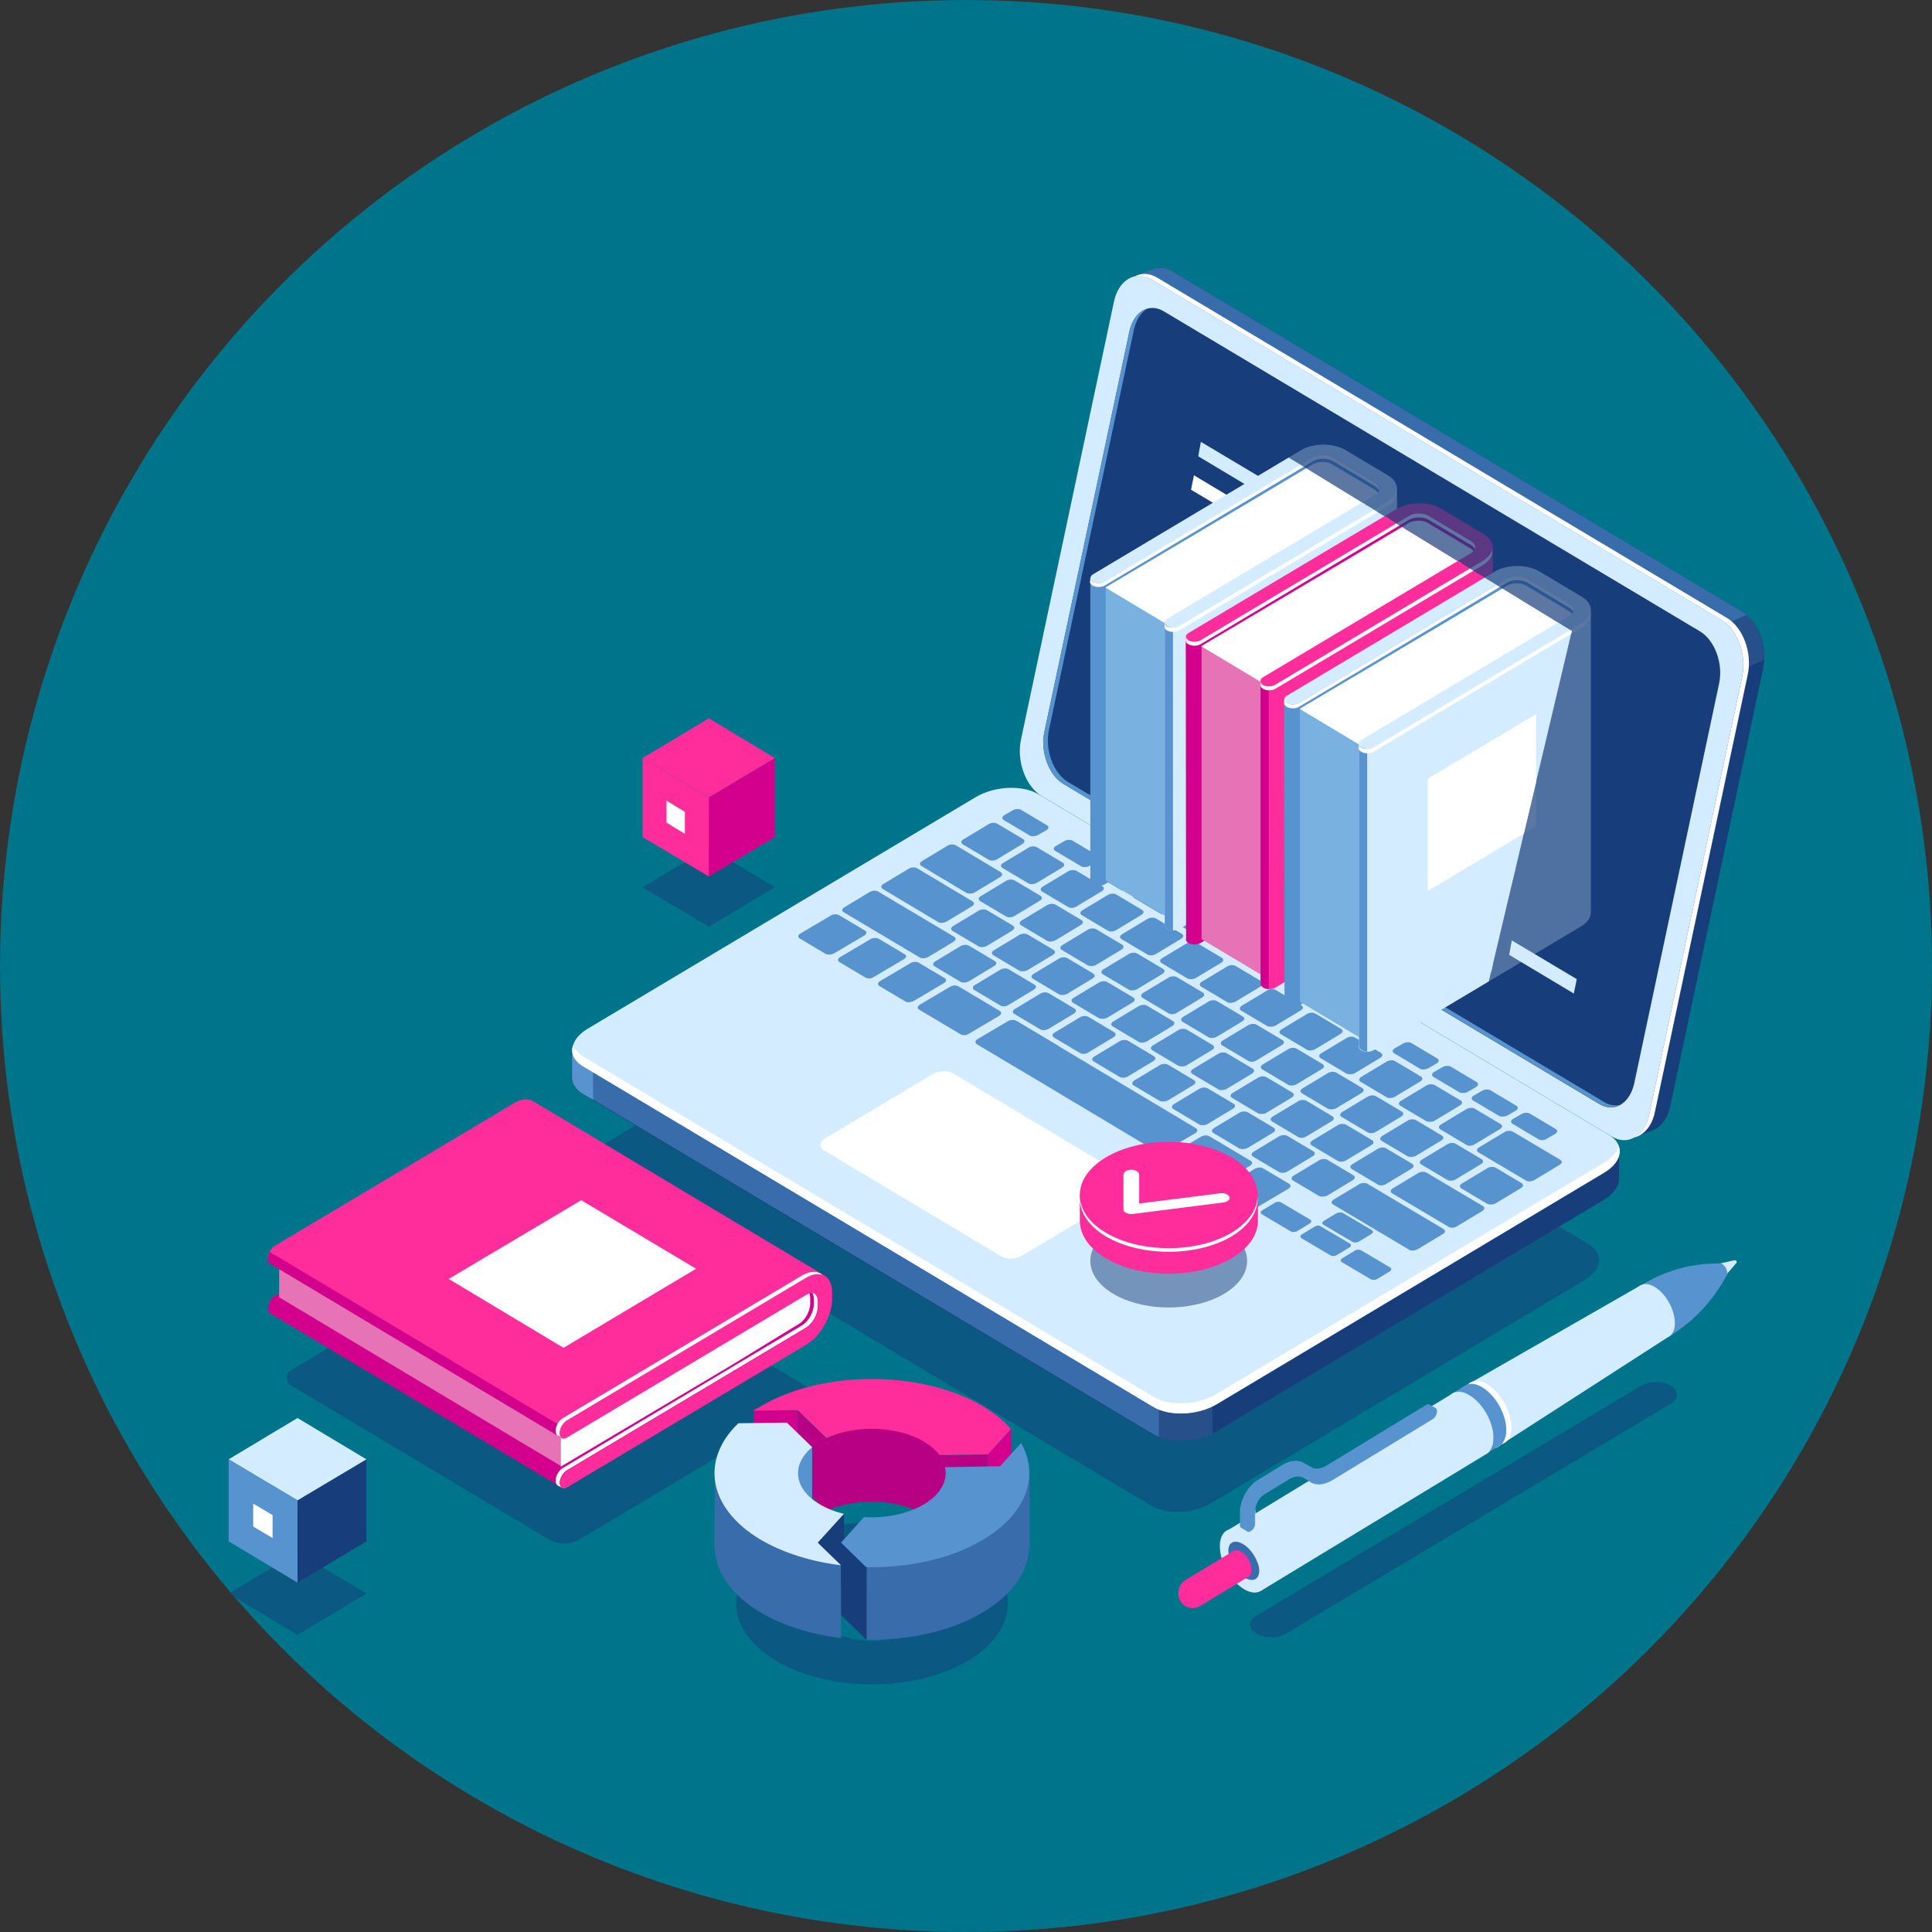 <?xml version="1.0" encoding="utf-8"?>
<!-- Generator: Adobe Illustrator 23.0.0, SVG Export Plug-In . SVG Version: 6.00 Build 0)  -->
<svg version="1.1" id="Layer_1" xmlns="http://www.w3.org/2000/svg" xmlns:xlink="http://www.w3.org/1999/xlink" x="0px" y="0px"
	 viewBox="0 0 589 589" style="enable-background:new 0 0 589 589;" xml:space="preserve">
<rect x="0" y="0" width="589" height="589" fill="#333333" stroke="none"/>
<style type="text/css">
	.st0{clip-path:url(#SVGID_2_);}
	.st1{clip-path:url(#SVGID_4_);}
	.st2{opacity:0.5;fill:#173D7A;}
	.st3{fill:#173D7A;}
	.st4{fill:#396CAA;}
	.st5{fill:#274F89;}
	.st6{fill:#D4ECFF;}
	.st7{fill:#FFFFFF;}
	.st8{fill:#5793CE;}
	.st9{fill:#FF2C9C;}
	.st10{opacity:0.3;clip-path:url(#SVGID_4_);}
	.st11{opacity:0.3;}
	.st12{clip-path:url(#SVGID_6_);}
	.st13{fill:#79B1E0;}
	.st14{fill:#D3008D;}
	.st15{fill:#E573B5;}
	.st16{clip-path:url(#SVGID_8_);}
	.st17{opacity:0.5;clip-path:url(#SVGID_4_);fill:#173D7A;}
	.st18{fill:#B70083;}
</style>
<g>
	<defs>
		<circle id="SVGID_1_" cx="294.5" cy="294.5" r="294.5"/>
	</defs>
	<use xlink:href="#SVGID_1_"  style="overflow:visible;fill:#00748A;"/>
	<clipPath id="SVGID_2_">
		<use xlink:href="#SVGID_1_"  style="overflow:visible;"/>
	</clipPath>
	<g class="st0">
		<defs>
			<rect id="SVGID_3_" x="44.9" y="70" width="499.5" height="449.9"/>
		</defs>
		<clipPath id="SVGID_4_">
			<use xlink:href="#SVGID_3_"  style="overflow:visible;"/>
		</clipPath>
		<g class="st1">
			<path class="st2" d="M350.9,459l-167-99.8c-4.7-2.8-4.1-7.8,1.3-11l113.7-67.9c5.5-3.3,13.7-3.6,18.4-0.8l167,99.8
				c4.7,2.8,4.1,7.8-1.3,11l-113.7,67.9C363.9,461.5,355.6,461.8,350.9,459z"/>
			<path class="st3" d="M531.2,186.5L357.4,82.7c-2-1.2-4.1-1.4-5.9-0.7l0,0l-0.3,0.1c0,0-0.1,0-0.1,0l-6.3,2.5l5.6,2.9
				c0,0.1-0.1,0.2-0.1,0.3l-28.3,133.3c-1.4,6.7,1.4,14.5,6.3,17.4L498,339.8l-0.6,7.4l6.9-2.8c2.3-1.1,4.2-3.6,4.9-7.2l28.3-133.3
				C538.9,197.2,536.1,189.4,531.2,186.5z"/>
			<path class="st4" d="M531.2,186.5L357.4,82.7c-2-1.2-4.1-1.4-5.9-0.7l0,0l-0.3,0.1c0,0-0.1,0-0.1,0l-6.3,2.5l5.6,2.9
				c0,0.1-0.1,0.2-0.1,0.3l-18.7,87.9l85,68.5l119.9-50.5C535.5,190.6,533.6,188,531.2,186.5z"/>
			<path class="st5" d="M524.6,207l13.2-5.8c0.2-5.3-1.9-10.8-5.4-13.7l-20.9,9.1L524.6,207z"/>
			<path class="st6" d="M491.4,346.5L317.6,242.7c-4.9-2.9-7.8-10.7-6.3-17.4L339.6,92c1.4-6.7,6.6-9.7,11.5-6.8L524.8,189
				c4.9,2.9,7.8,10.7,6.3,17.4l-28.3,133.3C501.4,346.4,496.3,349.4,491.4,346.5z"/>
			<path class="st7" d="M526.5,188.4L352.7,84.6c-2.4-1.4-4.8-1.4-6.8-0.3c1.6-0.4,3.4-0.1,5.2,0.9L524.8,189
				c4.9,2.9,7.8,10.7,6.3,17.4l-28.3,133.3c-0.7,3.4-2.5,5.9-4.6,7.1c2.9-0.7,5.4-3.4,6.3-7.7l28.3-133.3
				C534.3,199.1,531.4,191.3,526.5,188.4z"/>
			<path class="st7" d="M487.6,336.6L324.2,239c-4.5-2.7-7.1-9.8-5.8-15.9l25.9-122c1.3-6.1,6-8.9,10.5-6.2l163.5,97.6
				c4.5,2.7,7.1,9.8,5.8,15.9l-25.9,122C496.8,336.5,492.1,339.3,487.6,336.6z"/>
			<path class="st3" d="M487.6,336.6L324.2,239c-4.5-2.7-7.1-9.8-5.8-15.9l25.9-122c1.3-6.1,6-8.9,10.5-6.2l163.5,97.6
				c4.5,2.7,7.1,9.8,5.8,15.9l-25.9,122C496.8,336.5,492.1,339.3,487.6,336.6z"/>
			<path class="st8" d="M489.1,336l-163.5-97.6c-4.5-2.7-7.1-9.8-5.8-15.9l25.9-122c0.7-3.1,2.2-5.3,4.1-6.4c-2.6,0.7-4.7,3.2-5.5,7
				l-25.9,122c-1.3,6.1,1.3,13.2,5.8,15.9l163.5,97.6c2.2,1.3,4.5,1.3,6.4,0.2C492.4,337.2,490.7,337,489.1,336z"/>
			<path class="st3" d="M493.8,351l-23.8-3.2l-153.4-91.6c-4.9-2.9-13.5-2.6-19.2,0.8l-108.7,64.9l-14.4-2v8.4l0,0
				c-0.1,1.9,1,3.8,3.3,5.2l173.8,103.8c4.9,2.9,13.5,2.6,19.2-0.8l118.3-70.7c3.2-1.9,4.8-4.4,4.7-6.7l0,0V351z"/>
			<path class="st4" d="M378.6,293.1l-10.9-6.5H247.9l-59.1,35.2l-14.4-2v8.4l0,0c-0.1,1.9,1,3.8,3.3,5.2l173.8,103.8
				c2.6,1.6,6.2,2.2,9.9,1.9L378.6,293.1z"/>
			<path class="st8" d="M180.8,320.8l-6.4-0.9v8.4l0,0c-0.1,1.9,1,3.8,3.3,5.2l3.1,1.8V320.8z"/>
			<path class="st5" d="M353.3,438.2c4.7,1.8,11.3,1.4,16.3-1v-18.8h-16.3V438.2z"/>
			<path class="st6" d="M351.6,428.9L177.8,325.1c-4.9-2.9-4.3-8.1,1.4-11.5L297.5,243c5.7-3.4,14.3-3.8,19.2-0.8L490.5,346
				c4.9,2.9,4.3,8.1-1.4,11.5l-118.3,70.7C365.1,431.5,356.5,431.9,351.6,428.9z"/>
			<path class="st7" d="M489.1,354.4L370.8,425c-5.7,3.4-14.3,3.8-19.2,0.8L177.8,322.1c-1.6-1-2.6-2.2-3.1-3.5
				c-0.8,2.4,0.2,4.8,3.1,6.5l173.8,103.8c4.9,2.9,13.5,2.6,19.2-0.8l118.3-70.7c3.8-2.3,5.3-5.3,4.4-8
				C493,351.2,491.5,352.9,489.1,354.4z"/>
			<g>
				<path class="st8" d="M251.7,290.8l-7.9-4.7c-0.6-0.4-0.6-1,0.2-1.5l9.3-5.5c0.7-0.4,1.8-0.5,2.5-0.1l7.9,4.7
					c0.6,0.4,0.6,1-0.2,1.5l-9.3,5.5C253.4,291.1,252.3,291.1,251.7,290.8z"/>
				<path class="st8" d="M263.8,298l-7.9-4.7c-0.6-0.4-0.6-1,0.2-1.5l9.3-5.5c0.7-0.4,1.8-0.5,2.5-0.1l7.9,4.7
					c0.6,0.4,0.6,1-0.2,1.5l-9.3,5.5C265.6,298.4,264.5,298.4,263.8,298z"/>
				<path class="st8" d="M276,305.3l-7.9-4.7c-0.6-0.4-0.6-1,0.2-1.5l9.3-5.5c0.7-0.4,1.8-0.5,2.5-0.1l7.9,4.7
					c0.6,0.4,0.6,1-0.2,1.5l-9.3,5.5C277.7,305.6,276.6,305.7,276,305.3z"/>
				<path class="st8" d="M292.8,299.3l-7.9-4.7c-0.6-0.4-0.6-1,0.2-1.5l7.8-4.7c0.7-0.4,1.8-0.5,2.5-0.1l7.9,4.7
					c0.6,0.4,0.6,1-0.2,1.5l-7.8,4.7C294.5,299.6,293.4,299.7,292.8,299.3z"/>
				<path class="st8" d="M304.9,306.5l-7.9-4.7c-0.6-0.4-0.6-1,0.2-1.5l7.8-4.7c0.7-0.4,1.8-0.5,2.5-0.1l7.9,4.7
					c0.6,0.4,0.6,1-0.2,1.5l-7.8,4.7C306.6,306.9,305.5,306.9,304.9,306.5z"/>
				<path class="st8" d="M317.1,313.8l-7.9-4.7c-0.6-0.4-0.6-1,0.2-1.5l7.8-4.7c0.7-0.4,1.8-0.5,2.5-0.1l7.9,4.7
					c0.6,0.4,0.6,1-0.2,1.5l-7.8,4.7C318.8,314.1,317.7,314.2,317.1,313.8z"/>
				<path class="st8" d="M329.2,321l-7.9-4.7c-0.6-0.4-0.6-1,0.2-1.5l7.8-4.7c0.7-0.4,1.8-0.5,2.5-0.1l7.9,4.7
					c0.6,0.4,0.6,1-0.2,1.5l-7.8,4.7C330.9,321.4,329.8,321.4,329.2,321z"/>
				<path class="st8" d="M341.3,328.3l-7.9-4.7c-0.6-0.4-0.6-1,0.2-1.5l7.8-4.7c0.7-0.4,1.8-0.5,2.5-0.1l7.9,4.7
					c0.6,0.4,0.6,1-0.2,1.5l-7.8,4.7C343.1,328.6,342,328.7,341.3,328.3z"/>
				<path class="st8" d="M353.5,335.6l-7.9-4.7c-0.6-0.4-0.6-1,0.2-1.5l7.8-4.7c0.7-0.4,1.8-0.5,2.5-0.1l7.9,4.7
					c0.6,0.4,0.6,1-0.2,1.5l-7.8,4.7C355.2,335.9,354.1,335.9,353.5,335.6z"/>
				<path class="st8" d="M365.6,342.8l-7.9-4.7c-0.6-0.4-0.6-1,0.2-1.5l7.8-4.7c0.7-0.4,1.8-0.5,2.5-0.1l7.9,4.7
					c0.6,0.4,0.6,1-0.2,1.5l-7.8,4.7C367.4,343.1,366.3,343.2,365.6,342.8z"/>
				<path class="st8" d="M377.8,350.1l-7.9-4.7c-0.6-0.4-0.6-1,0.2-1.5l7.8-4.7c0.7-0.4,1.8-0.5,2.5-0.1l7.9,4.7
					c0.6,0.4,0.6,1-0.2,1.5l-7.8,4.7C379.5,350.4,378.4,350.4,377.8,350.1z"/>
				<path class="st8" d="M389.9,357.3l-7.9-4.7c-0.6-0.4-0.6-1,0.2-1.5l7.8-4.7c0.7-0.4,1.8-0.5,2.5-0.1l7.9,4.7
					c0.6,0.4,0.6,1-0.2,1.5l-7.8,4.7C391.7,357.6,390.6,357.7,389.9,357.3z"/>
				<path class="st8" d="M402.1,364.6l-7.9-4.7c-0.6-0.4-0.6-1,0.2-1.5l7.8-4.7c0.7-0.4,1.8-0.5,2.5-0.1l7.9,4.7
					c0.6,0.4,0.6,1-0.2,1.5l-7.8,4.7C403.8,364.9,402.7,364.9,402.1,364.6z"/>
				<path class="st8" d="M310.7,295.9l-7.9-4.7c-0.6-0.4-0.6-1,0.2-1.5l7.8-4.7c0.7-0.4,1.8-0.5,2.5-0.1l7.9,4.7
					c0.6,0.4,0.6,1-0.2,1.5l-7.8,4.7C312.4,296.2,311.3,296.2,310.7,295.9z"/>
				<path class="st8" d="M298.3,288.5l-7.9-4.7c-0.6-0.4-0.6-1,0.2-1.5l7.8-4.7c0.7-0.4,1.8-0.5,2.5-0.1l7.9,4.7
					c0.6,0.4,0.6,1-0.2,1.5l-7.8,4.7C300.1,288.8,299,288.9,298.3,288.5z"/>
				<path class="st8" d="M286,281.1L269.1,271c-0.6-0.4-0.6-1,0.2-1.5l7.8-4.7c0.7-0.4,1.8-0.5,2.5-0.1l16.9,10.1
					c0.6,0.4,0.6,1-0.2,1.5l-7.8,4.7C287.7,281.4,286.6,281.5,286,281.1z"/>
				<path class="st8" d="M294.6,272.2l-13.7-8.2c-0.6-0.4-0.6-1,0.2-1.5l7.8-4.7c0.7-0.4,1.8-0.5,2.5-0.1l13.7,8.2
					c0.6,0.4,0.6,1-0.2,1.5l-7.8,4.7C296.4,272.5,295.3,272.5,294.6,272.2z"/>
				<path class="st8" d="M322.8,303.1l-7.9-4.7c-0.6-0.4-0.6-1,0.2-1.5l7.8-4.7c0.7-0.4,1.8-0.5,2.5-0.1l7.9,4.7
					c0.6,0.4,0.6,1-0.2,1.5l-7.8,4.7C324.5,303.4,323.4,303.5,322.8,303.1z"/>
				<path class="st8" d="M335,310.4l-7.9-4.7c-0.6-0.4-0.6-1,0.2-1.5l7.8-4.7c0.7-0.4,1.8-0.5,2.5-0.1l7.9,4.7
					c0.6,0.4,0.6,1-0.2,1.5l-7.8,4.7C336.7,310.7,335.6,310.7,335,310.4z"/>
				<path class="st8" d="M347.1,317.6l-7.9-4.7c-0.6-0.4-0.6-1,0.2-1.5l7.8-4.7c0.7-0.4,1.8-0.5,2.5-0.1l7.9,4.7
					c0.6,0.4,0.6,1-0.2,1.5l-7.8,4.7C348.8,317.9,347.7,318,347.1,317.6z"/>
				<path class="st8" d="M359.2,324.9l-7.9-4.7c-0.6-0.4-0.6-1,0.2-1.5l7.8-4.7c0.7-0.4,1.8-0.5,2.5-0.1l7.9,4.7
					c0.6,0.4,0.6,1-0.2,1.5l-7.8,4.7C361,325.2,359.9,325.2,359.2,324.9z"/>
				<path class="st8" d="M371.4,332.1l-7.9-4.7c-0.6-0.4-0.6-1,0.2-1.5l7.8-4.7c0.7-0.4,1.8-0.5,2.5-0.1l7.9,4.7
					c0.6,0.4,0.6,1-0.2,1.5l-7.8,4.7C373.1,332.4,372,332.5,371.4,332.1z"/>
				<path class="st8" d="M383.5,339.4l-7.9-4.7c-0.6-0.4-0.6-1,0.2-1.5l7.8-4.7c0.7-0.4,1.8-0.5,2.5-0.1l7.9,4.7
					c0.6,0.4,0.6,1-0.2,1.5l-7.8,4.7C385.3,339.7,384.2,339.7,383.5,339.4z"/>
				<path class="st8" d="M395.7,346.6l-7.9-4.7c-0.6-0.4-0.6-1,0.2-1.5l7.8-4.7c0.7-0.4,1.8-0.5,2.5-0.1l7.9,4.7
					c0.6,0.4,0.6,1-0.2,1.5l-7.8,4.7C397.4,347,396.3,347,395.7,346.6z"/>
				<path class="st8" d="M407.8,353.9l-7.9-4.7c-0.6-0.4-0.6-1,0.2-1.5l7.8-4.7c0.7-0.4,1.8-0.5,2.5-0.1l7.9,4.7
					c0.6,0.4,0.6,1-0.2,1.5l-7.8,4.7C409.6,354.2,408.5,354.3,407.8,353.9z"/>
				<path class="st8" d="M420,361.1l-7.9-4.7c-0.6-0.4-0.6-1,0.2-1.5l7.8-4.7c0.7-0.4,1.8-0.5,2.5-0.1l7.9,4.7
					c0.6,0.4,0.6,1-0.2,1.5l-7.8,4.7C421.7,361.5,420.6,361.5,420,361.1z"/>
				<path class="st8" d="M441.6,374l-17.2-10.2c-0.6-0.4-0.6-1,0.2-1.5l7.8-4.7c0.7-0.4,1.8-0.5,2.5-0.1l17.2,10.2
					c0.6,0.4,0.6,1-0.2,1.5l-7.8,4.7C443.3,374.4,442.2,374.4,441.6,374z"/>
				<path class="st8" d="M465.2,359.9l-14.5-8.6c-0.6-0.4-0.6-1,0.2-1.5l7.8-4.7c0.7-0.4,1.8-0.5,2.5-0.1l14.5,8.6
					c0.6,0.4,0.6,1-0.2,1.5l-7.8,4.7C466.9,360.2,465.8,360.3,465.2,359.9z"/>
				<path class="st8" d="M344.1,301.7l-7.9-4.7c-0.6-0.4-0.6-1,0.2-1.5l7.8-4.7c0.7-0.4,1.8-0.5,2.5-0.1l7.9,4.7
					c0.6,0.4,0.6,1-0.2,1.5l-7.8,4.7C345.8,302,344.7,302.1,344.1,301.7z"/>
				<path class="st8" d="M331.6,294.3l-7.9-4.7c-0.6-0.4-0.6-1,0.2-1.5l7.8-4.7c0.7-0.4,1.8-0.5,2.5-0.1l7.9,4.7
					c0.6,0.4,0.6,1-0.2,1.5l-7.8,4.7C333.4,294.6,332.3,294.6,331.6,294.3z"/>
				<path class="st8" d="M319.2,286.8l-7.9-4.7c-0.6-0.4-0.6-1,0.2-1.5l7.8-4.7c0.7-0.4,1.8-0.5,2.5-0.1l7.9,4.7
					c0.6,0.4,0.6,1-0.2,1.5l-7.8,4.7C320.9,287.1,319.8,287.2,319.2,286.8z"/>
				<path class="st8" d="M306.7,279.4l-7.9-4.7c-0.6-0.4-0.6-1,0.2-1.5l7.8-4.7c0.7-0.4,1.8-0.5,2.5-0.1l7.9,4.7
					c0.6,0.4,0.6,1-0.2,1.5l-7.8,4.7C308.5,279.7,307.4,279.8,306.7,279.4z"/>
				<path class="st8" d="M356.2,308.9l-7.9-4.7c-0.6-0.4-0.6-1,0.2-1.5l7.8-4.7c0.7-0.4,1.8-0.5,2.5-0.1l7.9,4.7
					c0.6,0.4,0.6,1-0.2,1.5l-7.8,4.7C358,309.3,356.9,309.3,356.2,308.9z"/>
				<path class="st8" d="M368.4,316.2l-7.9-4.7c-0.6-0.4-0.6-1,0.2-1.5l7.8-4.7c0.7-0.4,1.8-0.5,2.5-0.1l7.9,4.7
					c0.6,0.4,0.6,1-0.2,1.5l-7.8,4.7C370.1,316.5,369,316.6,368.4,316.2z"/>
				<path class="st8" d="M380.5,323.4l-7.9-4.7c-0.6-0.4-0.6-1,0.2-1.5l7.8-4.7c0.7-0.4,1.8-0.5,2.5-0.1l7.9,4.7
					c0.6,0.4,0.6,1-0.2,1.5l-7.8,4.7C382.2,323.8,381.1,323.8,380.5,323.4z"/>
				<path class="st8" d="M392.7,330.7l-7.9-4.7c-0.6-0.4-0.6-1,0.2-1.5l7.8-4.7c0.7-0.4,1.8-0.5,2.5-0.1l7.9,4.7
					c0.6,0.4,0.6,1-0.2,1.5l-7.8,4.7C394.4,331,393.3,331.1,392.7,330.7z"/>
				<path class="st8" d="M404.8,338l-7.9-4.7c-0.6-0.4-0.6-1,0.2-1.5l7.8-4.7c0.7-0.4,1.8-0.5,2.5-0.1l7.9,4.7
					c0.6,0.4,0.6,1-0.2,1.5l-7.8,4.7C406.5,338.3,405.4,338.3,404.8,338z"/>
				<path class="st8" d="M416.9,345.2l-7.9-4.7c-0.6-0.4-0.6-1,0.2-1.5l7.8-4.7c0.7-0.4,1.8-0.5,2.5-0.1l7.9,4.7
					c0.6,0.4,0.6,1-0.2,1.5l-7.8,4.7C418.7,345.5,417.6,345.6,416.9,345.2z"/>
				<path class="st8" d="M429.1,352.5l-7.9-4.7c-0.6-0.4-0.6-1,0.2-1.5l7.8-4.7c0.7-0.4,1.8-0.5,2.5-0.1l7.9,4.7
					c0.6,0.4,0.6,1-0.2,1.5l-7.8,4.7C430.8,352.8,429.7,352.8,429.1,352.5z"/>
				<path class="st8" d="M441.2,359.7l-7.9-4.7c-0.6-0.4-0.6-1,0.2-1.5l7.8-4.7c0.7-0.4,1.8-0.5,2.5-0.1l7.9,4.7
					c0.6,0.4,0.6,1-0.2,1.5l-7.8,4.7C443,360,441.9,360.1,441.2,359.7z"/>
				<path class="st8" d="M453.4,367l-7.9-4.7c-0.6-0.4-0.6-1,0.2-1.5l7.8-4.7c0.7-0.4,1.8-0.5,2.5-0.1l7.9,4.7
					c0.6,0.4,0.6,1-0.2,1.5l-7.8,4.7C455.1,367.3,454,367.3,453.4,367z"/>
				<path class="st8" d="M337.7,283.7l-7.9-4.7c-0.6-0.4-0.6-1,0.2-1.5l7.8-4.7c0.7-0.4,1.8-0.5,2.5-0.1l7.9,4.7
					c0.6,0.4,0.6,1-0.2,1.5l-7.8,4.7C339.4,284.1,338.3,284.1,337.7,283.7z"/>
				<path class="st8" d="M325.6,276.5l-7.9-4.7c-0.6-0.4-0.6-1,0.2-1.5l7.8-4.7c0.7-0.4,1.8-0.5,2.5-0.1l7.9,4.7
					c0.6,0.4,0.6,1-0.2,1.5l-7.8,4.7C327.3,276.9,326.2,276.9,325.6,276.5z"/>
				<path class="st8" d="M313.5,269.3l-7.9-4.7c-0.6-0.4-0.6-1,0.2-1.5l7.8-4.7c0.7-0.4,1.8-0.5,2.5-0.1l7.9,4.7
					c0.6,0.4,0.6,1-0.2,1.5l-7.8,4.7C315.2,269.6,314.1,269.7,313.5,269.3z"/>
				<path class="st8" d="M301.4,262.1l-7.9-4.7c-0.6-0.4-0.6-1,0.2-1.5l7.8-4.7c0.7-0.4,1.8-0.5,2.5-0.1l7.9,4.7
					c0.6,0.4,0.6,1-0.2,1.5l-7.8,4.7C303.2,262.4,302.1,262.5,301.4,262.1z"/>
				<path class="st8" d="M313.9,254.7L306,250c-0.6-0.4-0.6-1,0.2-1.5l2.6-1.5c0.7-0.4,1.8-0.5,2.5-0.1l7.9,4.7
					c0.6,0.4,0.6,1-0.2,1.5l-2.6,1.5C315.6,255,314.5,255.1,313.9,254.7z"/>
				<path class="st8" d="M329.6,264.1l-7.9-4.7c-0.6-0.4-0.6-1,0.2-1.5l2.6-1.5c0.7-0.4,1.8-0.5,2.5-0.1l7.9,4.7
					c0.6,0.4,0.6,1-0.2,1.5l-2.6,1.5C331.4,264.4,330.3,264.5,329.6,264.1z"/>
				<path class="st8" d="M341.7,271.3l-7.9-4.7c-0.6-0.4-0.6-1,0.2-1.5l2.6-1.5c0.7-0.4,1.8-0.5,2.5-0.1l7.9,4.7
					c0.6,0.4,0.6,1-0.2,1.5l-2.6,1.5C343.4,271.6,342.3,271.7,341.7,271.3z"/>
				<path class="st8" d="M353.7,278.5l-7.9-4.7c-0.6-0.4-0.6-1,0.2-1.5l2.6-1.5c0.7-0.4,1.8-0.5,2.5-0.1l7.9,4.7
					c0.6,0.4,0.6,1-0.2,1.5l-2.6,1.5C355.4,278.8,354.3,278.8,353.7,278.5z"/>
				<path class="st8" d="M365.7,285.7l-7.9-4.7c-0.6-0.4-0.6-1,0.2-1.5l2.6-1.5c0.7-0.4,1.8-0.5,2.5-0.1l7.9,4.7
					c0.6,0.4,0.6,1-0.2,1.5l-2.6,1.5C367.5,286,366.4,286,365.7,285.7z"/>
				<path class="st8" d="M432.9,325.8l-7.9-4.7c-0.6-0.4-0.6-1,0.2-1.5l2.6-1.5c0.7-0.4,1.8-0.5,2.5-0.1l7.9,4.7
					c0.6,0.4,0.6,1-0.2,1.5l-2.6,1.5C434.6,326.1,433.5,326.2,432.9,325.8z"/>
				<path class="st8" d="M444.9,333l-7.9-4.7c-0.6-0.4-0.6-1,0.2-1.5l2.6-1.5c0.7-0.4,1.8-0.5,2.5-0.1l7.9,4.7
					c0.6,0.4,0.6,1-0.2,1.5l-2.6,1.5C446.7,333.3,445.6,333.3,444.9,333z"/>
				<path class="st8" d="M457,340.2l-7.9-4.7c-0.6-0.4-0.6-1,0.2-1.5l2.6-1.5c0.7-0.4,1.8-0.5,2.5-0.1l7.9,4.7
					c0.6,0.4,0.6,1-0.2,1.5l-2.6,1.5C458.7,340.5,457.6,340.5,457,340.2z"/>
				<path class="st8" d="M469,347.3l-7.9-4.7c-0.6-0.4-0.6-1,0.2-1.5l2.6-1.5c0.7-0.4,1.8-0.5,2.5-0.1l7.9,4.7
					c0.6,0.4,0.6,1-0.2,1.5l-2.6,1.5C470.7,347.7,469.6,347.7,469,347.3z"/>
				<path class="st8" d="M349.8,291l-7.9-4.7c-0.6-0.4-0.6-1,0.2-1.5l7.8-4.7c0.7-0.4,1.8-0.5,2.5-0.1l7.9,4.7
					c0.6,0.4,0.6,1-0.2,1.5l-7.8,4.7C351.6,291.3,350.5,291.4,349.8,291z"/>
				<path class="st8" d="M362,298.3l-7.9-4.7c-0.6-0.4-0.6-1,0.2-1.5l7.8-4.7c0.7-0.4,1.8-0.5,2.5-0.1l7.9,4.7
					c0.6,0.4,0.6,1-0.2,1.5l-7.8,4.7C363.7,298.6,362.6,298.6,362,298.3z"/>
				<path class="st8" d="M374.1,305.5l-7.9-4.7c-0.6-0.4-0.6-1,0.2-1.5l7.8-4.7c0.7-0.4,1.8-0.5,2.5-0.1l7.9,4.7
					c0.6,0.4,0.6,1-0.2,1.5l-7.8,4.7C375.8,305.8,374.7,305.9,374.1,305.5z"/>
				<path class="st8" d="M386.3,312.8l-7.9-4.7c-0.6-0.4-0.6-1,0.2-1.5l7.8-4.7c0.7-0.4,1.8-0.5,2.5-0.1l7.9,4.7
					c0.6,0.4,0.6,1-0.2,1.5l-7.8,4.7C388,313.1,386.9,313.1,386.3,312.8z"/>
				<path class="st8" d="M398.4,320l-7.9-4.7c-0.6-0.4-0.6-1,0.2-1.5l7.8-4.7c0.7-0.4,1.8-0.5,2.5-0.1l7.9,4.7
					c0.6,0.4,0.6,1-0.2,1.5l-7.8,4.7C400.1,320.3,399,320.4,398.4,320z"/>
				<path class="st8" d="M410.5,327.3l-7.9-4.7c-0.6-0.4-0.6-1,0.2-1.5l7.8-4.7c0.7-0.4,1.8-0.5,2.5-0.1l7.9,4.7
					c0.6,0.4,0.6,1-0.2,1.5l-7.8,4.7C412.3,327.6,411.2,327.6,410.5,327.3z"/>
				<path class="st8" d="M422.7,334.5l-7.9-4.7c-0.6-0.4-0.6-1,0.2-1.5l7.8-4.7c0.7-0.4,1.8-0.5,2.5-0.1l7.9,4.7
					c0.6,0.4,0.6,1-0.2,1.5l-7.8,4.7C424.4,334.8,423.3,334.9,422.7,334.5z"/>
				<path class="st8" d="M434.8,341.8l-7.9-4.7c-0.6-0.4-0.6-1,0.2-1.5l7.8-4.7c0.7-0.4,1.8-0.5,2.5-0.1l7.9,4.7
					c0.6,0.4,0.6,1-0.2,1.5l-7.8,4.7C436.6,342.1,435.5,342.1,434.8,341.8z"/>
				<path class="st8" d="M447,349l-7.9-4.7c-0.6-0.4-0.6-1,0.2-1.5l7.8-4.7c0.7-0.4,1.8-0.5,2.5-0.1l7.9,4.7c0.6,0.4,0.6,1-0.2,1.5
					l-7.8,4.7C448.7,349.4,447.6,349.4,447,349z"/>
				<path class="st8" d="M280.4,291.9l-23.2-13.8c-0.6-0.4-0.6-1,0.2-1.5l7.8-4.7c0.7-0.4,1.8-0.5,2.5-0.1l23.2,13.8
					c0.6,0.4,0.6,1-0.2,1.5l-7.8,4.7C282.1,292.2,281,292.3,280.4,291.9z"/>
				<path class="st8" d="M429.6,381l-23.2-13.8c-0.6-0.4-0.6-1,0.2-1.5l7.8-4.7c0.7-0.4,1.8-0.5,2.5-0.1l23.2,13.8
					c0.6,0.4,0.6,1-0.2,1.5l-7.8,4.7C431.3,381.3,430.2,381.4,429.6,381z"/>
				<path class="st8" d="M381,368l-7.9-4.7c-0.6-0.4-0.6-1,0.2-1.5l9.3-5.5c0.7-0.4,1.8-0.5,2.5-0.1l7.9,4.7c0.6,0.4,0.6,1-0.2,1.5
					l-9.3,5.5C382.8,368.3,381.7,368.4,381,368z"/>
				<path class="st8" d="M292.8,315.3l-12.6-7.5c-0.6-0.4-0.6-1,0.2-1.5l9.3-5.5c0.7-0.4,1.8-0.5,2.5-0.1l12.6,7.5
					c0.6,0.4,0.6,1-0.2,1.5l-9.3,5.5C294.6,315.7,293.5,315.7,292.8,315.3z"/>
				<path class="st8" d="M369.3,361l-12.6-7.5c-0.6-0.4-0.6-1,0.2-1.5l9.3-5.5c0.7-0.4,1.8-0.5,2.5-0.1l12.6,7.5
					c0.6,0.4,0.6,1-0.2,1.5l-9.3,5.5C371.1,361.4,370,361.4,369.3,361z"/>
				<path class="st8" d="M310.4,325.8l-12.6-7.5c-0.6-0.4-0.6-1,0.2-1.5l9.3-5.5c0.7-0.4,1.8-0.5,2.5-0.1l12.6,7.5
					c0.6,0.4,0.6,1-0.2,1.5l-9.3,5.5C312.1,326.1,311,326.2,310.4,325.8z"/>
				<path class="st8" d="M309.8,311.2l54.7,32.7c0.7,0.4,0.7,1.1,0,1.5L355,351c-0.7,0.4-1.8,0.4-2.5,0l-54.7-32.7L309.8,311.2z"/>
				<path class="st8" d="M415,381.2l8.8,5.2c0.5,0.3,0.5,0.8-0.1,1.2l-3.8,2.3c-0.6,0.4-1.5,0.4-2,0.1l-8.8-5.2
					c-0.5-0.3-0.5-0.8,0.1-1.2l3.8-2.3C413.5,380.9,414.4,380.9,415,381.2z"/>
				<path class="st8" d="M402.7,373.9l8.8,5.2c0.5,0.3,0.5,0.8-0.1,1.2l-3.8,2.3c-0.6,0.4-1.5,0.4-2,0.1l-8.8-5.2
					c-0.5-0.3-0.5-0.8,0.1-1.2l3.8-2.3C401.3,373.6,402.2,373.5,402.7,373.9z"/>
				<path class="st8" d="M390.6,366.6l8.8,5.2c0.5,0.3,0.5,0.8-0.1,1.2l-3.8,2.3c-0.6,0.4-1.5,0.4-2,0.1l-8.8-5.2
					c-0.5-0.3-0.5-0.8,0.1-1.2l3.8-2.3C389.2,366.3,390.1,366.3,390.6,366.6z"/>
				<path class="st8" d="M409.4,369.8l8.8,5.2c0.5,0.3,0.5,0.8-0.1,1.2l-3.8,2.3c-0.6,0.4-1.5,0.4-2,0.1l-8.8-5.2
					c-0.5-0.3-0.5-0.8,0.1-1.2l3.8-2.3C408,369.6,408.9,369.5,409.4,369.8z"/>
			</g>
			<g>
				<polygon class="st6" points="457.4,228.3 392,189.3 392.8,184.9 458.2,223.9 				"/>
				<polygon class="st6" points="434,235.7 388.3,208.5 389.1,204.1 434.8,231.3 				"/>
				<polygon class="st7" points="429.6,222.5 390.1,198.9 391,194.5 430.5,218.1 				"/>
				<polygon class="st9" points="455.6,237.9 435.8,226.1 436.7,221.7 456.4,233.5 				"/>
				<polygon class="st6" points="385,150.9 365.3,139.1 366.1,134.7 385.9,146.5 				"/>
				<polygon class="st7" points="382.9,161.1 363.1,149.3 364,144.9 383.7,156.7 				"/>
				<polygon class="st6" points="479.8,302.9 460.1,291.1 460.9,286.7 480.7,298.5 				"/>
				<polygon class="st6" points="378.6,181.5 358.8,169.7 359.7,165.3 379.4,177.1 				"/>
			</g>
			<g>
				<path class="st9" d="M421.3,184.7c-0.6,1.4-2.2,1.9-3.6,1.1c-1.3-0.8-1.9-2.6-1.3-4c0.6-1.4,2.2-1.9,3.6-1.1
					C421.3,181.5,421.9,183.3,421.3,184.7z"/>
				<path class="st7" d="M429.8,189.8c-0.6,1.4-2.2,1.9-3.6,1.1s-1.9-2.6-1.3-4c0.6-1.4,2.2-1.9,3.6-1.1
					C429.8,186.6,430.4,188.4,429.8,189.8z"/>
				<path class="st6" d="M438.3,194.9c-0.6,1.4-2.2,1.9-3.6,1.1c-1.3-0.8-1.9-2.6-1.3-4c0.6-1.4,2.2-1.9,3.6-1.1
					C438.3,191.7,438.9,193.5,438.3,194.9z"/>
				<path class="st9" d="M446.8,200c-0.6,1.4-2.2,1.9-3.6,1.1s-1.9-2.6-1.3-4c0.6-1.4,2.2-1.9,3.6-1.1
					C446.8,196.7,447.4,198.5,446.8,200z"/>
			</g>
			<path class="st7" d="M305.4,383.1l-54.2-32.4c-1.6-0.9-1.4-2.6,0.4-3.7l32.7-19.5c1.8-1.1,4.6-1.2,6.2-0.3l54.2,32.4
				c1.6,0.9,1.4,2.6-0.4,3.7l-32.7,19.5C309.7,383.9,307,384,305.4,383.1z"/>
		</g>
		<g class="st10">
			<defs>
				<path id="SVGID_5_" class="st11" d="M452.6,304.7l26.6-112.3l-100.5-61.6l58-27.7l74.6,29.8c0,0,0.5,136,0,137.4
					s-27.6,47-27.6,47L452.6,304.7z"/>
			</defs>
			<clipPath id="SVGID_6_">
				<use xlink:href="#SVGID_5_"  style="overflow:visible;"/>
			</clipPath>
			<g class="st12">
				<g>
					<g>
						<path class="st6" d="M423.1,237.2c3.7,2.2,3.7,5.9,0,8.1l-63.5,37.9c-1,0.6-2.7,0.6-3.7,0c-1-0.6-1-1.6,0-2.2l63.5-37.9
							c1.7-1,1.7-2.6,0-3.6l-6.2-3.7c0.7-1.1,1.3-2.2,1.9-3.3L423.1,237.2z"/>
						<path class="st8" d="M333.1,267.4l63.5-37.9c3.7-2.2,9.8-2.2,13.5,0l4.9,2.9c-0.6,1.1-1.2,2.2-1.9,3.3l-6.7-4
							c-1.7-1-4.4-1-6.1,0l-63.5,37.9c-1,0.6-2.7,0.6-3.7,0C332.1,269,332.1,268.1,333.1,267.4z"/>
					</g>
					<polygon class="st8" points="332.4,268.6 332.4,176.3 398.9,137.9 408.2,137.3 417.2,143.3 422.7,148.3 357.9,254.6 
						336.7,267.5 					"/>
					<polygon class="st13" points="357,280.3 337.1,268.4 337.1,179.2 357.6,189 					"/>
					<polygon class="st6" points="425.9,149 425.9,241.2 356,282.5 355.1,282.1 355.1,189.8 					"/>
					<g>
						<path class="st7" d="M386.6,149.7l13.9-8.3c1.7-0.8,4.2-0.8,5.7,0.2l12.9,7.7c1,0.6,1.4,1.4,1.2,2.2l-35.1,21.7L357,191.1
							l-20-12L386.6,149.7z"/>
					</g>
					<path class="st8" d="M357.6,188.3V280v1.9v1.8c-0.6,0-1.3-0.2-1.7-0.5c-0.5-0.3-0.8-0.7-0.8-1.1l0,0v0v0v-92.3L357.6,188.3z"/>
					<polygon class="st7" points="332.4,177.4 332.4,176.3 332.7,176.3 332.8,177 					"/>
					<polygon class="st7" points="355.1,191 355.1,189.8 355.4,190.3 					"/>
					<g>
						<path class="st6" d="M359.6,190.9l63.5-37.9c3.7-2.2,3.7-5.9,0-8.1l-12.9-7.7c-3.7-2.2-9.8-2.2-13.5,0l-63.5,37.9
							c-1,0.6-1,1.6,0,2.2c1,0.6,2.7,0.6,3.7,0l63.5-37.9c1.7-1,4.4-1,6.1,0l12.9,7.7c1.7,1,1.7,2.6,0,3.6l-63.5,37.9
							c-1,0.6-1,1.6,0,2.2C356.9,191.5,358.5,191.5,359.6,190.9z"/>
					</g>
					<polygon class="st7" points="376.1,234.6 409.1,214.9 409.1,180.7 376.1,200.4 					"/>
					<g>
						<path class="st7" d="M333.1,177.3c1,0.6,2.7,0.6,3.7,0l63.5-37.9c1.7-1,4.4-1,6.1,0l12.9,7.7c1.1,0.7,1.5,1.6,1.1,2.4
							c-0.2-0.4-0.6-0.9-1.1-1.2l-12.9-7.7c-1.7-1-4.4-1-6.1,0l-63.5,37.9c-1,0.6-2.7,0.6-3.7,0c-0.8-0.5-1-1.1-0.6-1.7
							C332.7,177,332.9,177.2,333.1,177.3z"/>
						<path class="st7" d="M355.8,190.9c1,0.6,2.7,0.6,3.7,0l63.5-37.9c1.6-1,2.5-2.2,2.7-3.4c0.3,1.7-0.6,3.4-2.7,4.7l-63.5,37.9
							c-1,0.6-2.7,0.6-3.7,0c-0.8-0.5-1-1.1-0.6-1.7C355.4,190.6,355.6,190.7,355.8,190.9z"/>
					</g>
				</g>
				<g>
					<g>
						<path class="st9" d="M452.3,255.1c3.7,2.2,3.7,5.9,0,8.1l-63.5,37.9c-1,0.6-2.7,0.6-3.7,0c-1-0.6-1-1.6,0-2.2l63.5-37.9
							c1.7-1,1.7-2.6,0-3.6l-6.2-3.7c0.7-1.1,1.3-2.2,1.9-3.3L452.3,255.1z"/>
						<path class="st14" d="M362.3,285.3l63.5-37.9c3.7-2.2,9.8-2.2,13.5,0l4.9,2.9c-0.6,1.1-1.2,2.2-1.9,3.3l-6.7-4
							c-1.7-1-4.4-1-6.1,0L366,287.5c-1,0.6-2.7,0.6-3.7,0C361.3,286.9,361.3,285.9,362.3,285.3z"/>
					</g>
					<polygon class="st14" points="361.6,286.5 361.5,194.1 428.1,155.8 437.4,155.1 446.4,161.2 451.9,166.1 387.1,272.5 
						365.9,285.4 					"/>
					<polygon class="st15" points="386.2,298.2 366.3,286.3 366.3,197 386.8,206.9 					"/>
					<polygon class="st9" points="455.1,166.9 455.1,259.1 385.2,300.4 384.3,300 384.3,207.7 					"/>
					<g>
						<path class="st7" d="M415.8,167.6l13.9-8.3c1.7-0.8,4.2-0.8,5.7,0.2l12.9,7.7c1,0.6,1.4,1.4,1.2,2.2l-35.1,21.7L386.2,209
							l-20-12L415.8,167.6z"/>
					</g>
					<path class="st14" d="M386.8,206.2v91.6v1.9v1.8c-0.6,0-1.3-0.2-1.7-0.5c-0.5-0.3-0.8-0.7-0.8-1.1l0,0v0v0v-92.3L386.8,206.2z"
						/>
					<polygon class="st7" points="361.5,195.3 361.5,194.1 361.9,194.1 362,194.9 					"/>
					<polygon class="st7" points="384.3,208.9 384.3,207.7 384.6,208.2 					"/>
					<g>
						<path class="st9" d="M388.8,208.8l63.5-37.9c3.7-2.2,3.7-5.9,0-8.1l-12.9-7.7c-3.7-2.2-9.8-2.2-13.5,0L362.3,193
							c-1,0.6-1,1.6,0,2.2c1,0.6,2.7,0.6,3.7,0l63.5-37.9c1.7-1,4.4-1,6.1,0l12.9,7.7c1.7,1,1.7,2.6,0,3.6L385,206.5
							c-1,0.6-1,1.6,0,2.2C386.1,209.4,387.7,209.4,388.8,208.8z"/>
					</g>
					<polygon class="st7" points="405.3,252.5 438.3,232.8 438.3,198.6 405.3,218.3 					"/>
					<g>
						<path class="st7" d="M362.3,195.2c1,0.6,2.7,0.6,3.7,0l63.5-37.9c1.7-1,4.4-1,6.1,0l12.9,7.7c1.1,0.7,1.5,1.6,1.1,2.4
							c-0.2-0.4-0.6-0.9-1.1-1.2l-12.9-7.7c-1.7-1-4.4-1-6.1,0L366,196.4c-1,0.6-2.7,0.6-3.7,0c-0.8-0.5-1-1.1-0.6-1.7
							C361.9,194.9,362.1,195,362.3,195.2z"/>
						<path class="st7" d="M385,208.8c1,0.6,2.7,0.6,3.7,0l63.5-37.9c1.6-1,2.5-2.2,2.7-3.4c0.3,1.7-0.6,3.4-2.7,4.7L388.8,210
							c-1,0.6-2.7,0.6-3.7,0c-0.8-0.5-1-1.1-0.6-1.7C384.6,208.4,384.8,208.6,385,208.8z"/>
					</g>
				</g>
				<g>
					<g>
						<path class="st6" d="M482.2,274.2c3.7,2.2,3.7,5.9,0,8.1l-63.5,37.9c-1,0.6-2.7,0.6-3.7,0c-1-0.6-1-1.6,0-2.2l63.5-37.9
							c1.7-1,1.7-2.6,0-3.6l-6.2-3.7c0.7-1.1,1.3-2.2,1.9-3.3L482.2,274.2z"/>
						<path class="st8" d="M392.3,304.4l63.5-37.9c3.7-2.2,9.8-2.2,13.5,0l4.9,2.9c-0.6,1.1-1.2,2.2-1.9,3.3l-6.7-4
							c-1.7-1-4.4-1-6.1,0L396,306.6c-1,0.6-2.7,0.6-3.7,0C391.3,306,391.3,305,392.3,304.4z"/>
					</g>
					<polygon class="st8" points="391.6,305.6 391.5,213.3 458.1,174.9 467.4,174.2 476.4,180.3 481.9,185.2 417.1,291.6 
						395.9,304.5 					"/>
					<polygon class="st13" points="416.2,317.3 396.3,305.4 396.3,216.1 416.8,226 					"/>
					<polygon class="st6" points="485,186 485,278.2 415.2,319.5 414.3,319.1 414.3,226.8 					"/>
					<g>
						<path class="st7" d="M445.8,186.7l13.9-8.3c1.7-0.8,4.2-0.8,5.7,0.2l12.9,7.7c1,0.6,1.4,1.4,1.2,2.2l-35.1,21.7l-28.2,17.9
							l-20-12L445.8,186.7z"/>
					</g>
					<path class="st8" d="M416.8,225.3v91.6v1.9v1.8c-0.6,0-1.3-0.2-1.7-0.5c-0.5-0.3-0.8-0.7-0.8-1.1l0,0v0v0v-92.3L416.8,225.3z"
						/>
					<polygon class="st7" points="391.5,214.4 391.5,213.3 391.9,213.3 392,214 					"/>
					<polygon class="st7" points="414.3,228 414.3,226.8 414.6,227.3 					"/>
					<g>
						<path class="st6" d="M418.7,227.9l63.5-37.9c3.7-2.2,3.7-5.9,0-8.1l-12.9-7.7c-3.7-2.2-9.8-2.2-13.5,0l-63.5,37.9
							c-1,0.6-1,1.6,0,2.2c1,0.6,2.7,0.6,3.7,0l63.5-37.9c1.7-1,4.4-1,6.1,0l12.9,7.7c1.7,1,1.7,2.6,0,3.6L415,225.6
							c-1,0.6-1,1.6,0,2.2C416.1,228.5,417.7,228.5,418.7,227.9z"/>
					</g>
					<polygon class="st7" points="435.3,271.6 468.3,251.9 468.3,217.7 435.3,237.4 					"/>
					<g>
						<path class="st7" d="M392.3,214.3c1,0.6,2.7,0.6,3.7,0l63.5-37.9c1.7-1,4.4-1,6.1,0l12.9,7.7c1.1,0.7,1.5,1.6,1.1,2.4
							c-0.2-0.4-0.6-0.9-1.1-1.2l-12.9-7.7c-1.7-1-4.4-1-6.1,0L396,215.5c-1,0.6-2.7,0.6-3.7,0c-0.8-0.5-1-1.1-0.6-1.7
							C391.9,214,392.1,214.2,392.3,214.3z"/>
						<path class="st7" d="M415,227.9c1,0.6,2.7,0.6,3.7,0l63.5-37.9c1.6-1,2.5-2.2,2.7-3.4c0.3,1.7-0.6,3.4-2.7,4.7l-63.5,37.9
							c-1,0.6-2.7,0.6-3.7,0c-0.8-0.5-1-1.1-0.6-1.7C414.6,227.5,414.8,227.7,415,227.9z"/>
					</g>
				</g>
			</g>
		</g>
		<g class="st1">
			<defs>
				<path id="SVGID_7_" d="M452.6,304.7l26.6-112.3l-100.5-61.6l-122.6,47.1l94,126.9c0,0,77.6,45.8,77.2,47.1
					c-0.5,1.4,56.3-34.7,56.3-34.7L452.6,304.7z"/>
			</defs>
			<clipPath id="SVGID_8_">
				<use xlink:href="#SVGID_7_"  style="overflow:visible;"/>
			</clipPath>
			<g class="st16">
				<g>
					<g>
						<path class="st6" d="M423.1,237.2c3.7,2.2,3.7,5.9,0,8.1l-63.5,37.9c-1,0.6-2.7,0.6-3.7,0c-1-0.6-1-1.6,0-2.2l63.5-37.9
							c1.7-1,1.7-2.6,0-3.6l-6.2-3.7c0.7-1.1,1.3-2.2,1.9-3.3L423.1,237.2z"/>
						<path class="st8" d="M333.1,267.4l63.5-37.9c3.7-2.2,9.8-2.2,13.5,0l4.9,2.9c-0.6,1.1-1.2,2.2-1.9,3.3l-6.7-4
							c-1.7-1-4.4-1-6.1,0l-63.5,37.9c-1,0.6-2.7,0.6-3.7,0C332.1,269,332.1,268.1,333.1,267.4z"/>
					</g>
					<polygon class="st8" points="332.4,268.6 332.4,176.3 398.9,137.9 408.2,137.3 417.2,143.3 422.7,148.3 357.9,254.6 
						336.7,267.5 					"/>
					<polygon class="st13" points="357,280.3 337.1,268.4 337.1,179.2 357.6,189 					"/>
					<polygon class="st6" points="425.9,149 425.9,241.2 356,282.5 355.1,282.1 355.1,189.8 					"/>
					<g>
						<path class="st7" d="M386.6,149.7l13.9-8.3c1.7-0.8,4.2-0.8,5.7,0.2l12.9,7.7c1,0.6,1.4,1.4,1.2,2.2l-35.1,21.7L357,191.1
							l-20-12L386.6,149.7z"/>
					</g>
					<path class="st8" d="M357.6,188.3V280v1.9v1.8c-0.6,0-1.3-0.2-1.7-0.5c-0.5-0.3-0.8-0.7-0.8-1.1l0,0v0v0v-92.3L357.6,188.3z"/>
					<polygon class="st7" points="332.4,177.4 332.4,176.3 332.7,176.3 332.8,177 					"/>
					<polygon class="st7" points="355.1,191 355.1,189.8 355.4,190.3 					"/>
					<g>
						<path class="st6" d="M359.6,190.9l63.5-37.9c3.7-2.2,3.7-5.9,0-8.1l-12.9-7.7c-3.7-2.2-9.8-2.2-13.5,0l-63.5,37.9
							c-1,0.6-1,1.6,0,2.2c1,0.6,2.7,0.6,3.7,0l63.5-37.9c1.7-1,4.4-1,6.1,0l12.9,7.7c1.7,1,1.7,2.6,0,3.6l-63.5,37.9
							c-1,0.6-1,1.6,0,2.2C356.9,191.5,358.5,191.5,359.6,190.9z"/>
					</g>
					<polygon class="st7" points="376.1,234.6 409.1,214.9 409.1,180.7 376.1,200.4 					"/>
					<g>
						<path class="st7" d="M333.1,177.3c1,0.6,2.7,0.6,3.7,0l63.5-37.9c1.7-1,4.4-1,6.1,0l12.9,7.7c1.1,0.7,1.5,1.6,1.1,2.4
							c-0.2-0.4-0.6-0.9-1.1-1.2l-12.9-7.7c-1.7-1-4.4-1-6.1,0l-63.5,37.9c-1,0.6-2.7,0.6-3.7,0c-0.8-0.5-1-1.1-0.6-1.7
							C332.7,177,332.9,177.2,333.1,177.3z"/>
						<path class="st7" d="M355.8,190.9c1,0.6,2.7,0.6,3.7,0l63.5-37.9c1.6-1,2.5-2.2,2.7-3.4c0.3,1.7-0.6,3.4-2.7,4.7l-63.5,37.9
							c-1,0.6-2.7,0.6-3.7,0c-0.8-0.5-1-1.1-0.6-1.7C355.4,190.6,355.6,190.7,355.8,190.9z"/>
					</g>
				</g>
				<g>
					<g>
						<path class="st9" d="M452.3,255.1c3.7,2.2,3.7,5.9,0,8.1l-63.5,37.9c-1,0.6-2.7,0.6-3.7,0c-1-0.6-1-1.6,0-2.2l63.5-37.9
							c1.7-1,1.7-2.6,0-3.6l-6.2-3.7c0.7-1.1,1.3-2.2,1.9-3.3L452.3,255.1z"/>
						<path class="st14" d="M362.3,285.3l63.5-37.9c3.7-2.2,9.8-2.2,13.5,0l4.9,2.9c-0.6,1.1-1.2,2.2-1.9,3.3l-6.7-4
							c-1.7-1-4.4-1-6.1,0L366,287.5c-1,0.6-2.7,0.6-3.7,0C361.3,286.9,361.3,285.9,362.3,285.3z"/>
					</g>
					<polygon class="st14" points="361.6,286.5 361.5,194.1 428.1,155.8 437.4,155.1 446.4,161.2 451.9,166.1 387.1,272.5 
						365.9,285.4 					"/>
					<polygon class="st15" points="386.2,298.2 366.3,286.3 366.3,197 386.8,206.9 					"/>
					<polygon class="st9" points="455.1,166.9 455.1,259.1 385.2,300.4 384.3,300 384.3,207.7 					"/>
					<g>
						<path class="st7" d="M415.8,167.6l13.9-8.3c1.7-0.8,4.2-0.8,5.7,0.2l12.9,7.7c1,0.6,1.4,1.4,1.2,2.2l-35.1,21.7L386.2,209
							l-20-12L415.8,167.6z"/>
					</g>
					<path class="st14" d="M386.8,206.2v91.6v1.9v1.8c-0.6,0-1.3-0.2-1.7-0.5c-0.5-0.3-0.8-0.7-0.8-1.1l0,0v0v0v-92.3L386.8,206.2z"
						/>
					<polygon class="st7" points="361.5,195.3 361.5,194.1 361.9,194.1 362,194.9 					"/>
					<polygon class="st7" points="384.3,208.9 384.3,207.7 384.6,208.2 					"/>
					<g>
						<path class="st9" d="M388.8,208.8l63.5-37.9c3.7-2.2,3.7-5.9,0-8.1l-12.9-7.7c-3.7-2.2-9.8-2.2-13.5,0L362.3,193
							c-1,0.6-1,1.6,0,2.2c1,0.6,2.7,0.6,3.7,0l63.5-37.9c1.7-1,4.4-1,6.1,0l12.9,7.7c1.7,1,1.7,2.6,0,3.6L385,206.5
							c-1,0.6-1,1.6,0,2.2C386.1,209.4,387.7,209.4,388.8,208.8z"/>
					</g>
					<polygon class="st7" points="405.3,252.5 438.3,232.8 438.3,198.6 405.3,218.3 					"/>
					<g>
						<path class="st7" d="M362.3,195.2c1,0.6,2.7,0.6,3.7,0l63.5-37.9c1.7-1,4.4-1,6.1,0l12.9,7.7c1.1,0.7,1.5,1.6,1.1,2.4
							c-0.2-0.4-0.6-0.9-1.1-1.2l-12.9-7.7c-1.7-1-4.4-1-6.1,0L366,196.4c-1,0.6-2.7,0.6-3.7,0c-0.8-0.5-1-1.1-0.6-1.7
							C361.9,194.9,362.1,195,362.3,195.2z"/>
						<path class="st7" d="M385,208.8c1,0.6,2.7,0.6,3.7,0l63.5-37.9c1.6-1,2.5-2.2,2.7-3.4c0.3,1.7-0.6,3.4-2.7,4.7L388.8,210
							c-1,0.6-2.7,0.6-3.7,0c-0.8-0.5-1-1.1-0.6-1.7C384.6,208.4,384.8,208.6,385,208.8z"/>
					</g>
				</g>
				<g>
					<g>
						<path class="st6" d="M482.2,274.2c3.7,2.2,3.7,5.9,0,8.1l-63.5,37.9c-1,0.6-2.7,0.6-3.7,0c-1-0.6-1-1.6,0-2.2l63.5-37.9
							c1.7-1,1.7-2.6,0-3.6l-6.2-3.7c0.7-1.1,1.3-2.2,1.9-3.3L482.2,274.2z"/>
						<path class="st8" d="M392.3,304.4l63.5-37.9c3.7-2.2,9.8-2.2,13.5,0l4.9,2.9c-0.6,1.1-1.2,2.2-1.9,3.3l-6.7-4
							c-1.7-1-4.4-1-6.1,0L396,306.6c-1,0.6-2.7,0.6-3.7,0C391.3,306,391.3,305,392.3,304.4z"/>
					</g>
					<polygon class="st8" points="391.6,305.6 391.5,213.3 458.1,174.9 467.4,174.2 476.4,180.3 481.9,185.2 417.1,291.6 
						395.9,304.5 					"/>
					<polygon class="st13" points="416.2,317.3 396.3,305.4 396.3,216.1 416.8,226 					"/>
					<polygon class="st6" points="485,186 485,278.2 415.2,319.5 414.3,319.1 414.3,226.8 					"/>
					<g>
						<path class="st7" d="M445.8,186.7l13.9-8.3c1.7-0.8,4.2-0.8,5.7,0.2l12.9,7.7c1,0.6,1.4,1.4,1.2,2.2l-35.1,21.7l-28.2,17.9
							l-20-12L445.8,186.7z"/>
					</g>
					<path class="st8" d="M416.8,225.3v91.6v1.9v1.8c-0.6,0-1.3-0.2-1.7-0.5c-0.5-0.3-0.8-0.7-0.8-1.1l0,0v0v0v-92.3L416.8,225.3z"
						/>
					<polygon class="st7" points="391.5,214.4 391.5,213.3 391.9,213.3 392,214 					"/>
					<polygon class="st7" points="414.3,228 414.3,226.8 414.6,227.3 					"/>
					<g>
						<path class="st6" d="M418.7,227.9l63.5-37.9c3.7-2.2,3.7-5.9,0-8.1l-12.9-7.7c-3.7-2.2-9.8-2.2-13.5,0l-63.5,37.9
							c-1,0.6-1,1.6,0,2.2c1,0.6,2.7,0.6,3.7,0l63.5-37.9c1.7-1,4.4-1,6.1,0l12.9,7.7c1.7,1,1.7,2.6,0,3.6L415,225.6
							c-1,0.6-1,1.6,0,2.2C416.1,228.5,417.7,228.5,418.7,227.9z"/>
					</g>
					<polygon class="st7" points="435.3,271.6 468.3,251.9 468.3,217.7 435.3,237.4 					"/>
					<g>
						<path class="st7" d="M392.3,214.3c1,0.6,2.7,0.6,3.7,0l63.5-37.9c1.7-1,4.4-1,6.1,0l12.9,7.7c1.1,0.7,1.5,1.6,1.1,2.4
							c-0.2-0.4-0.6-0.9-1.1-1.2l-12.9-7.7c-1.7-1-4.4-1-6.1,0L396,215.5c-1,0.6-2.7,0.6-3.7,0c-0.8-0.5-1-1.1-0.6-1.7
							C391.9,214,392.1,214.2,392.3,214.3z"/>
						<path class="st7" d="M415,227.9c1,0.6,2.7,0.6,3.7,0l63.5-37.9c1.6-1,2.5-2.2,2.7-3.4c0.3,1.7-0.6,3.4-2.7,4.7l-63.5,37.9
							c-1,0.6-2.7,0.6-3.7,0c-0.8-0.5-1-1.1-0.6-1.7C414.6,227.5,414.8,227.7,415,227.9z"/>
					</g>
				</g>
			</g>
		</g>
		<g class="st1">
			<path class="st2" d="M509.4,422.5c-2.5-1.5-6.6-1.5-9.1,0L383,492.6c-2.5,1.5-2.5,3.9,0,5.4c2.5,1.5,6.6,1.5,9.1,0l117.3-70.1
				C511.9,426.4,511.9,424,509.4,422.5z"/>
			<g>
				<g>
					<path class="st6" d="M529.4,384.5L529.4,384.5c-0.1-0.2-0.3-0.3-0.6-0.3l-7.1,1.6l2.8,4.9l4.8-5.6
						C529.5,385,529.5,384.7,529.4,384.5z"/>
					<g>
						<path class="st8" d="M526.6,388.2c0-1.1-0.7-2.3-1.6-2.9c-0.4-0.2-0.8-0.3-1.1-0.1c-8.2-0.1-16.3,2.2-23.3,6.5l-0.5,0.3
							l8.8,15.5l2.6-1.8c5.5-3.8,10.1-8.8,13.6-14.6l1.1-1.9C526.4,389,526.6,388.6,526.6,388.2z"/>
						<path class="st6" d="M510.6,403.3c0-4.1-2.8-9-6.2-11c-3.4-2-6.2-0.3-6.1,3.7c0,4.1,2.8,9,6.2,11
							C507.9,409,510.7,407.4,510.6,403.3z"/>
						<polygon class="st6" points="456.6,441.1 508.9,407.4 500.1,391.9 446.2,422.8 						"/>
						<path class="st6" d="M458.7,436.3c0-4.8-3.3-10.6-7.4-13c-4-2.4-7.3-0.4-7.2,4.4c0,4.8,3.3,10.6,7.4,13
							C455.5,443,458.7,441.1,458.7,436.3z"/>
					</g>
					<g>
						<path class="st6" d="M455.7,438.1c0-4.8-3.3-10.6-7.4-13c-4-2.4-7.3-0.4-7.2,4.4c0,4.8,3.3,10.6,7.4,13
							C452.5,444.8,455.7,442.9,455.7,438.1z"/>
						<polygon class="st6" points="384.4,485 453.6,443 443.2,424.6 374,466.7 						"/>
						<path class="st6" d="M386.5,480.1c0-4.8-3.3-10.6-7.4-13c-4-2.4-7.3-0.4-7.2,4.4c0,4.8,3.3,10.6,7.4,13
							C383.3,486.9,386.5,484.9,386.5,480.1z"/>
						<path class="st4" d="M383.9,478.6c-0.2-2.8-2.4-6.4-5-7.9c-2.6-1.5-4.6-0.5-4.4,2.4c0.2,2.8,2.4,6.4,5,7.9
							C382.1,482.5,384,481.4,383.9,478.6z"/>
					</g>
					<g>
						<path class="st7" d="M459.2,435.9c0-4.8-3.3-10.6-7.4-13c-1.6-1-3.1-1.2-4.3-0.8c1.3-1.4,3.5-1.6,5.9-0.1
							c4,2.4,7.3,8.2,7.4,13c0,2.9-1.1,4.7-2.9,5.2C458.7,439.3,459.2,437.8,459.2,435.9z"/>
						<path class="st8" d="M459.2,435.9c0-4.8-3.3-10.6-7.4-13c-2-1.2-3.8-1.3-5.1-0.5l-3.9,2.4l1.9,3.3c0.3,4.4,3.2,9.3,6.7,11.7
							l1.9,3.3l3.9-2.4l0,0C458.4,440,459.2,438.3,459.2,435.9z"/>
						<path class="st6" d="M455.3,438.3c0-4.8-3.3-10.6-7.4-13c-4-2.4-7.3-0.4-7.2,4.4c0,4.8,3.3,10.6,7.4,13
							C452.1,445.1,455.3,443.1,455.3,438.3z"/>
					</g>
					<g>
						<path class="st9" d="M380.6,480.7l-4.5-7.9l-14.7,8.9c-2.1,1.3-2.8,4.1-1.6,6.3l0,0c1.2,2.2,4,2.9,6.1,1.6L380.6,480.7z"/>
						<path class="st9" d="M381.5,478.6c0-2.1-1.4-4.6-3.2-5.6s-3.1-0.2-3.1,1.9c0,2.1,1.4,4.6,3.2,5.6
							C380.2,481.6,381.5,480.7,381.5,478.6z"/>
					</g>
					<g>
						<path class="st8" d="M397.8,450.7l-2.2-1.3c-1.3-0.7-2.9-0.6-4.7,0.5l-7.5,4.6c-1.4,0.9-2.6,3-2.6,4.7l0,3.9
							c0,0.7-0.3,1.4-0.8,2l0.3,1.8l-1.9-1.1l0,0c-0.3-0.1-0.4-0.5-0.4-0.9l0-3.9c0-3.6,2.4-7.9,5.3-9.7l7.5-4.6
							c2.5-1.5,4.9-1.8,6.7-0.7l2.2,1.3c1.3,0.7,2.9,0.6,4.7-0.5l30.4-18.5c0.4-0.2,0.7-0.3,1-0.1l0,0l1.9,1.1l-1.6,0.6
							c-0.2,0.7-0.7,1.4-1.2,1.7L404.5,450C402,451.5,399.6,451.8,397.8,450.7z"/>
						<path class="st8" d="M397.5,450.6c-1.3-0.7-2.9-0.6-4.7,0.5l-7.5,4.6c-1.4,0.9-2.6,3-2.6,4.7l0,3.9c0,0.9-0.6,2.1-1.4,2.5
							c-0.8,0.5-1.4,0.1-1.4-0.8l0-3.9c0-3.6,2.4-7.9,5.3-9.7l7.5-4.6c2.5-1.5,4.9-1.8,6.7-0.7l2.2,1.3c1.3,0.7,2.9,0.6,4.7-0.5
							l30.4-18.5c0.8-0.5,1.4-0.1,1.4,0.8c0,0.9-0.6,2.1-1.4,2.5l-30.4,18.5c-2.5,1.5-4.9,1.8-6.7,0.7L397.5,450.6z"/>
						<g>
							<path class="st7" d="M382.6,461l0,3.9c0,0,0,0.1,0,0.1c0.1-0.2,0.1-0.5,0.1-0.7l0-3.9c0-0.1,0-0.2,0-0.3
								C382.7,460.3,382.6,460.7,382.6,461z"/>
						</g>
					</g>
				</g>
			</g>
		</g>
		<g class="st1">
			<g>
				<ellipse class="st2" cx="356.3" cy="384.4" rx="23.9" ry="14.2"/>
				<path class="st9" d="M383.5,372.2v-7.9H382c-1.3-2.3-3.4-4.5-6.5-6.3c-10.6-6.3-27.8-6.3-38.4,0c-3.1,1.8-5.2,4-6.5,6.3h-1.4
					v7.8h0c0,4.2,2.6,8.3,7.9,11.5c10.6,6.3,27.8,6.3,38.4,0C380.8,380.5,383.5,376.3,383.5,372.2z"/>
				<ellipse class="st9" cx="356.3" cy="364.3" rx="27.1" ry="16.2"/>
				<path class="st7" d="M375.5,375.8c-10.6,6.3-27.8,6.3-38.4,0c-5.1-3-7.7-7-7.9-10.9c-0.2,4.3,2.4,8.7,7.9,12
					c10.6,6.3,27.8,6.3,38.4,0c5.5-3.3,8.1-7.7,7.9-12C383.2,368.8,380.6,372.7,375.5,375.8z"/>
			</g>
			<g>
				<path class="st7" d="M343.2,369.7c-0.5-0.3-0.7-0.6-0.7-1l0-10.6c0-0.8,1.1-1.5,2.4-1.5c1.3,0,2.4,0.7,2.4,1.5l0,8.8l24.6-3.1
					c1.3-0.2,2.6,0.3,2.9,1.1c0.3,0.8-0.6,1.6-1.9,1.7l-27.5,3.5c-0.7,0.1-1.5,0-2-0.3C343.4,369.8,343.3,369.7,343.2,369.7z"/>
			</g>
		</g>
		<g class="st1">
			<g>
				<polygon class="st2" points="216.1,282.5 195.9,270.5 216.1,258.4 236.2,270.5 				"/>
				<polygon class="st14" points="236.2,255.2 216.1,267.2 216.1,243.1 236.2,231.1 				"/>
				<polygon class="st9" points="216.1,243.1 195.9,231.1 216.1,219 236.2,231.1 				"/>
				<polygon class="st9" points="216.1,267.2 195.9,255.2 195.9,231.1 216.1,243.1 				"/>
			</g>
			<polygon class="st7" points="208.8,254.2 203.2,250.8 203.2,244.1 208.8,247.5 			"/>
		</g>
		<g class="st1">
			<g>
				<polygon class="st2" points="90.7,498.4 69.7,485.8 90.7,473.3 111.7,485.8 				"/>
				<polygon class="st3" points="111.7,469.9 90.7,482.5 90.7,457.4 111.7,444.9 				"/>
				<polygon class="st6" points="90.7,457.4 69.7,444.9 90.7,432.3 111.7,444.9 				"/>
				<polygon class="st8" points="90.7,482.5 69.7,469.9 69.7,444.9 90.7,457.4 				"/>
			</g>
			<polygon class="st7" points="83.1,468.9 77.2,465.4 77.2,458.4 83.1,461.9 			"/>
		</g>
		<path class="st17" d="M167,469.1l-78.2-46.7c-1.8-1-1.8-3.7,0-4.7l74.4-44.4l83.2,49.7c1.8,1,1.8,3.7,0,4.7L177,469.1
			C173.9,471,170.1,471,167,469.1z"/>
		<g class="st1">
			<g>
				<path class="st9" d="M164.7,340.9c0-5.1-3.5-7.2-7.8-4.7l-73.1,43.6c-1.2,0.7-2.1,2.4-2.1,3.8c0,1.4,1,2,2.1,1.3l73.1-43.6
					c1.9-1.2,3.5-0.2,3.5,2.1l0,8.5c1.4-0.1,2.8-0.1,4.3-0.1L164.7,340.9z"/>
				<path class="st14" d="M83.8,400.2l73.1-27.6c4.3-2.6,7.8-8.8,7.8-14l0-6.8c-1.4,0-2.9,0-4.3,0.1l0,9.3c0,2.3-1.6,5.1-3.5,6.3
					L83.8,395c-1.2,0.7-2.1,2.4-2.1,3.8C81.6,400.3,82.6,400.9,83.8,400.2z"/>
			</g>
			<polygon class="st14" points="82.2,400.3 171.2,453.5 246.5,407 252.5,397.8 251.9,401.1 250.3,392.5 110.4,398 85.8,396.4 			
				"/>
			<polygon class="st15" points="85.1,384.2 85.1,395.5 171.1,447 173.4,436.2 			"/>
			<polygon class="st9" points="251.4,388.9 162.5,335.7 82.4,383.9 82.3,385.1 171.2,438.3 			"/>
			<g>
				<path class="st7" d="M223,416.2l20.9-12.8c1.8-1.3,3.1-3.9,3.1-6l0-1.7c0-1.4-0.6-2.3-1.4-2.5l-41.1,23.7l-33.5,18.7l0,11.5
					L223,416.2z"/>
			</g>
			<path class="st14" d="M174.1,436.6l-88.3-52.8l-1.9-1.1l-1.7-1c-0.3,0.7-0.6,1.4-0.6,2.1c0,0.7,0.2,1.2,0.6,1.4l0,0l0,0l0,0
				l89,53.2L174.1,436.6z"/>
			<polygon class="st7" points="170.1,452.9 171.2,453.5 171.4,453.1 170.7,452.6 			"/>
			<polygon class="st7" points="170.1,437.6 171.2,438.3 170.9,437.7 			"/>
			<g>
				<path class="st9" d="M172.8,433.1l73.1-43.6c4.3-2.6,7.8-0.5,7.8,4.7l0,1.7c0,5.1-3.5,11.4-7.8,14l-73.1,43.6
					c-1.2,0.7-2.1,0.1-2.1-1.3s1-3.1,2.1-3.8l73.1-43.6c1.9-1.2,3.5-4,3.5-6.3l0-1.7c0-2.3-1.6-3.3-3.5-2.1l-73.1,43.6
					c-1.2,0.7-2.1,0.1-2.1-1.3C170.6,435.5,171.6,433.8,172.8,433.1z"/>
			</g>
			<g>
				<path class="st7" d="M170.6,452.1c0-1.4,1-3.1,2.1-3.8l73.1-43.6c1.9-1.2,3.5-4,3.5-6.3l0-1.7c0-1.5-0.7-2.4-1.7-2.6
					c0.3,0.4,0.5,1.1,0.5,1.9l0,1.7c0,2.3-1.6,5.1-3.5,6.3l-73.1,43.6c-1.2,0.7-2.1,2.4-2.1,3.8c0,1.1,0.6,1.7,1.3,1.6
					C170.7,452.7,170.6,452.5,170.6,452.1z"/>
				<path class="st7" d="M170.6,436.9c0-1.4,1-3.1,2.1-3.8l73.1-43.6c1.9-1.1,3.6-1.3,4.9-0.8c-1.4-1.3-3.6-1.3-6.1,0.1l-73.1,43.6
					c-1.2,0.7-2.1,2.4-2.1,3.8c0,1.1,0.6,1.7,1.3,1.6C170.7,437.5,170.6,437.2,170.6,436.9z"/>
			</g>
			<polygon class="st7" points="136.8,389.9 177.2,365.9 212.2,386.8 171.8,410.9 			"/>
		</g>
		<g class="st1">
			<path class="st2" d="M236.6,506.3c16.2,9.6,42.4,9.6,58.5,0c16.2-9.6,16.2-25.3,0-34.9c-16.2-9.6-42.4-9.6-58.5,0
				C220.4,481,220.4,496.6,236.6,506.3z M252.4,480.8c7.4-4.4,19.5-4.4,26.9,0c7.4,4.4,7.4,11.6,0,16.1c-7.4,4.4-19.5,4.4-26.9,0
				C245,492.4,245,485.2,252.4,480.8z"/>
			<g>
				<g>
					<path class="st18" d="M301.2,465.6l-14.8,0.2c-1.1-1.5-2.6-2.8-4.7-4.1c-8.1-4.8-20.9-5.2-29.7-1.1l-8.8-8.5l-13.5,0.2
						c0.7-0.5,1.4-0.9,2.1-1.3c18.8-11.2,49.2-11.2,68,0c3.5,2.1,6.3,4.4,8.4,6.8L301.2,465.6z"/>
					<polygon class="st14" points="229.8,430.2 229.8,452.3 243.3,452.1 243.3,430 					"/>
					<polygon class="st18" points="252.1,438.5 252.1,460.7 243.3,452.1 243.3,430 					"/>
					<path class="st18" d="M286.5,443.7v22.2L267,449.5l-15,11.2v-22.2l13.8-6.9c0,0,19,6,20,6.3
						C286.8,438.1,286.5,443.7,286.5,443.7z"/>
					<polygon class="st18" points="301.2,443.4 301.2,465.6 286.5,465.8 286.5,443.7 					"/>
					<polygon class="st14" points="308.3,435.6 308.3,457.8 301.2,465.6 301.2,443.4 					"/>
					<path class="st9" d="M301.2,443.4l-14.8,0.2c-1.1-1.5-2.6-2.8-4.7-4.1c-8.1-4.8-20.9-5.2-29.7-1.1l-8.8-8.5l-13.5,0.2
						c0.7-0.5,1.4-0.9,2.1-1.3c18.8-11.2,49.2-11.2,68,0c3.5,2.1,6.3,4.4,8.4,6.8L301.2,443.4z"/>
				</g>
				<g>
					<path class="st8" d="M247.6,441.2v20.4l-12.8-3.2c0,0,0.7-11.9,1-12.2C236.2,445.9,247.6,441.2,247.6,441.2z"/>
					<g>
						<path class="st3" d="M257.3,461.6v22.2l-1.4,1.5l-9-5.4c0,0,1.4-16.9,1.6-17.3C248.6,462.3,257.3,461.6,257.3,461.6z"/>
						<path class="st4" d="M239.9,455.9l7.7,7.5c-6.4,5.3-5.7,12.7,2.3,17.4c2.2,1.3,4.7,2.3,7.4,2.9l-8,8.8l7.1,6.9
							c-9-1.1-17.5-3.7-24.5-7.8c-16.1-9.6-18.4-24.4-6.8-35.5L239.9,455.9z"/>
						<polygon class="st4" points="256.4,477.3 256.4,499.4 238.9,492.4 217.8,471.7 217.9,448.1 240.2,466.4 						"/>
						<path class="st6" d="M239.9,433.7l7.7,7.5c-6.4,5.3-5.7,12.7,2.3,17.4c2.2,1.3,4.7,2.3,7.4,2.9l-8,8.8l7.1,6.9
							c-9-1.1-17.5-3.7-24.5-7.8c-16.1-9.6-18.4-24.4-6.8-35.5L239.9,433.7z"/>
					</g>
				</g>
				<g>
					<path class="st4" d="M256.4,492.4l7-7.8c6.5,0.4,13.3-0.9,18.3-3.9c5.2-3.1,7.3-7.3,6.4-11.3l16.8-0.3l6.4-7.1
						c5.6,10,1.8,21.5-11.6,29.5c-9.8,5.9-22.8,8.6-35.6,8.4L256.4,492.4z"/>
					<polygon class="st4" points="264.2,477.8 264.2,500 313.9,471.5 313.9,449.3 306.6,452.3 					"/>
					<polygon class="st3" points="256.4,470.3 256.4,492.4 264.2,500 264.2,477.8 					"/>
					<path class="st8" d="M256.4,470.3l7-7.8c6.5,0.4,13.3-0.9,18.3-3.9c5.2-3.1,7.3-7.3,6.4-11.3l16.8-0.3l6.4-7.1
						c5.6,10,1.8,21.5-11.6,29.5c-9.8,5.9-22.8,8.6-35.6,8.4L256.4,470.3z"/>
				</g>
			</g>
		</g>
	</g>
</g>
</svg>
